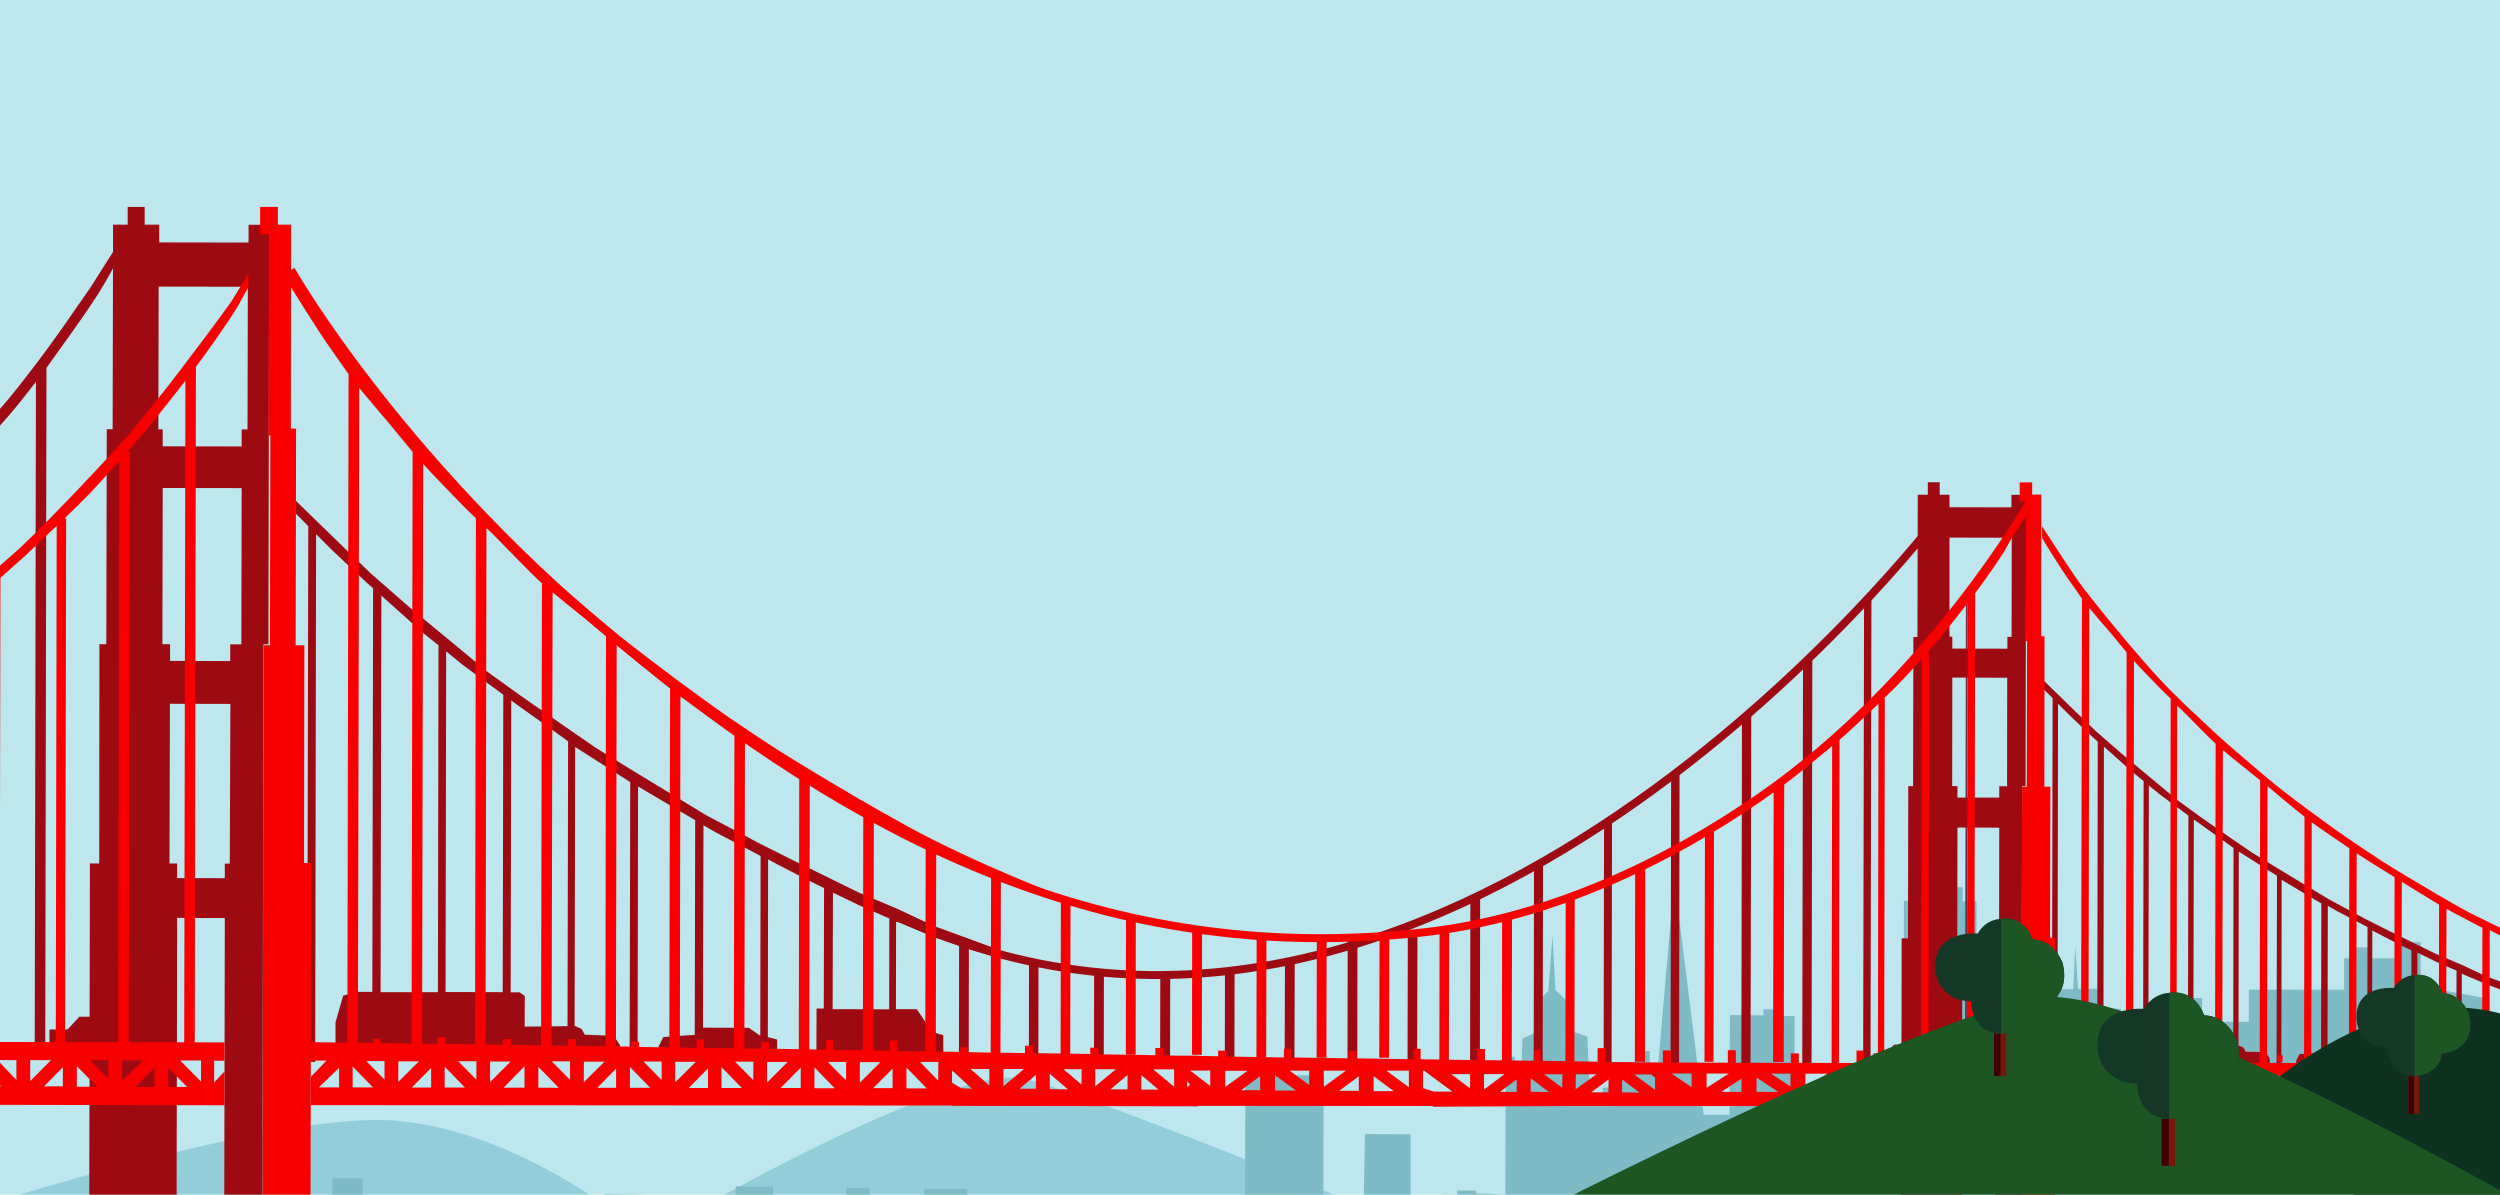 <?xml version="1.0" encoding="utf-8"?>
<!-- Generator: Adobe Illustrator 23.0.2, SVG Export Plug-In . SVG Version: 6.00 Build 0)  -->
<svg version="1.1" id="Layer_1" xmlns="http://www.w3.org/2000/svg" xmlns:xlink="http://www.w3.org/1999/xlink" x="0px" y="0px"
	 viewBox="0 0 1662.5 794.4" style="enable-background:new 0 0 1662.5 794.4;" xml:space="preserve">
<style type="text/css">
	.st0{clip-path:url(#SVGID_2_);}
	.st1{fill:#BDE6EE;}
	.st2{opacity:0.23;fill:#00758F;enable-background:new    ;}
	.st3{fill:#7FBAC7;}
	.st4{fill:#9E0A11;}
	.st5{fill:none;stroke:#9E0A11;stroke-width:5.28;stroke-miterlimit:10;}
	.st6{fill:#F80000;}
	.st7{fill:#6C2C45;}
	.st8{fill:none;stroke:#F80000;stroke-width:5.28;stroke-miterlimit:10;}
	.st9{fill:#0E321F;}
	.st10{fill:#1E5623;}
	.st11{fill:#77180B;}
	.st12{fill:#3F0005;}
	.st13{fill:#143825;}
</style>
<title>team-bg</title>
<g>
	<defs>
		<rect id="SVGID_1_" x="-14.8" width="1680.3" height="800.8"/>
	</defs>
	<clipPath id="SVGID_2_">
		<use xlink:href="#SVGID_1_"  style="overflow:visible;"/>
	</clipPath>
	<g class="st0">
		
			<rect x="323.5" y="-495" transform="matrix(1.919857e-03 -1 1 1.919857e-03 478.859 1175.112)" class="st1" width="1009.3" height="1685.4"/>
		<path class="st2" d="M-19.1,804.3c0,0,202.2-65.2,281-59.1c82,6.3,155.4,67.6,155.4,67.6s27.9,0.1,60.4-16.1
			c0,0,158-89.5,203.6-79.3c45.6,10.2,310.8,119.7,310.8,119.7v19.3l-1010.6-1.9L-19.1,804.3z"/>
		<path class="st3" d="M1001,702.8L1001,702.8 M1113.4,584.6l-10.6,122.3h-5.7V699h-9.9v7.3h-13.5v16.9h-7.8l-0.1,4.2h-8.6
			l-1.6-38.1l-11.9-4v-18l-9.3-9l-2-36.1l-2.7,36.7l-8.3,8.4v19.2l-9,4.2l-0.7,22.2l-3.9,0.1l-0.5-10.2h-6.2
			c0.3,0.3,0.2,38.6-0.1,91.5l-19.1-0.6l-0.6-2H969v2.6h-10.1l-0.1,35H938l0.1-75l-30.4-0.1l-1.3,68.4h-26.4l0.2-107.5l-52-0.2
			l-0.6,167.1l-26-0.2l0.2-86.8l-53.5-0.1l-0.2,86.6l-20-0.1l0.1-50.9l-31.2-0.1l-0.2,50.6l-13.4-0.1l0.1-48.5l-40.4-0.1l0.1-41.7
			h-28.6v16.3h-17v10.1h-11.6v-13.9h-7.7v-13.2h-15.5v25.5h-7.7v-18.6h-9.3v19.3H528v-13.9h-13.9v-13.2h-24.8v13.2l-26.3,0v4.7
			h-10.8v9.3H436v-21.7l-34.1-0.5v20.1l-53.4-0.1v8.5h-20.1v-16.3h-16.2V823h-22.4v-16.3h-12.4V823h-13.9l0-27.1h-14.7l0,27.1h-7.7
			l0.1-39.5h-20.1l-0.1,31.7H203v-9.3l-68.9-0.1v9.3h-10v6.2l-81.3-0.2v-15.5H21.2v15.5h-17v-15.5H-8.2v14.7h-8.5l-0.4,174
			l461.5,0.9l-2.5,66.6l557.3-15.8c-0.3,37.3-0.5,62.2-0.5,62.2l670.8-6.7l-2.3-87l0.6-337.6h-14.5v-13l-43.6-8l0.1-29.3h-15.1v10.7
			h-17.7V630h-11.9v7.3h-6.2v20.9l-63.4-0.1v21.4h-23.9v23.1h-7.3l0.1-38.9h-22.8l-31.2,14v-6.9h-14.5l-0.2-13.2h-13.8l-1.9-28.6
			l-1.3,28.8h-11.4V673h-4.2v19.7h-6.8v-13.5h-21.8v16.3h-20.3l0.2-96.3l-9.3,0.1l0.1-9.3l-30.1,0l-0.2,8.9l-8.8,0.2l-0.2,125.7
			h-25.6l0.2-5.6l-28-0.1V736h-19.2l0.1-60.3h-9.3v-4.5h-11.4l0.1,4l-22.4-0.2l-0.3,66.4h-17.1L1113.4,584.6"/>
		<path class="st4" d="M637.8,625.4c0-1.2,2.3-2.3,4.4-1.8l0,0c1.2,0.2,2.1,0.9,2.1,1.8l-0.1,78.4h-6.5L637.8,625.4z"/>
		<polygon class="st4" points="684.3,638.4 690.6,639.8 690.5,703.9 684.2,703.9 		"/>
		<polygon class="st4" points="898.3,623.8 902.7,623.3 902.6,706.1 896.1,706 896.2,623.8 		"/>
		<polygon class="st4" points="854.5,637.8 861,638 860.8,706 854.3,706 		"/>
		<polygon class="st4" points="814.6,644.8 821,645 820.9,705.9 814.5,705.9 		"/>
		<polygon class="st4" points="771.6,648.2 778.2,649.1 778.1,704.1 771.5,704.1 		"/>
		<polygon class="st4" points="727.6,645.5 734.1,646.4 734,704 727.5,704 		"/>
		<polygon class="st4" points="936.2,619.1 942.6,618.4 942.4,708.4 936,708.4 		"/>
		<polygon class="st4" points="977.8,596.6 984.3,595.8 984.1,708.5 977.6,708.5 		"/>
		<polygon class="st4" points="1020.1,577.2 1026.1,574.7 1025.9,708.6 1019.9,708.6 		"/>
		<polygon class="st4" points="1066.7,546.8 1072,543.1 1071.7,708.7 1066.4,708.7 		"/>
		<polygon class="st4" points="1111.3,516.2 1116.9,512.3 1116.6,708.7 1110.9,708.7 		"/>
		<polygon class="st4" points="1158.4,479.8 1164.6,474.6 1164.1,707.6 1158,708.8 		"/>
		<polygon class="st4" points="1205.2,435 1204.7,707.7 1198.5,708.9 1199,442.6 		"/>
		<path class="st5" d="M1289,343.6c0,0-333.7,439.7-698.9,262.9"/>
		<path class="st4" d="M597.7,613.4l25,10.4l24.6,8.3l35.2,6.2l-61.4-22.5l-24.6-11.5l-25.5-10.8l-42.6-20.9l-24.3-12.2L469.4,542
			l-51.5-31.3l-22-13.6l-18.1-12.5l-31.5-21.9L324.5,447l-25-20.7l-25.5-21l-27.7-24.2L226,361.5l-29.4-28.6v8.5l8.4,8.5l-0.7,356.3
			h5.3l0.6-351l11.2,11.2l22.7,21.3l4,3.5l-0.5,268.4h-9.7l-9.7,2.5l-5.1,17.8v19.2h24.5v4.3h5.3v-4.2l37.5,0.1v4.2h5.3v-4.2l38,0.1
			v4.2h5.3v-4.1l38,0.1v4.2h5.3v-4.2l29.9,0.1v-4.8l-3.2-4.8l-3.2-1.4l-16.9-0.6l-2.2-3.9l-4.6-2l0.4-185.5l1.6,1.1l35,22.3
			l-0.4,183.6h5.3l0.3-180.7l28.9,17.1l9.1,5.3l-0.3,142.8l-20.8,1.4l-3.2,6.2v3.7h24v5.3h5.3v-5.3l38,0.1v6.7h5.3v-6.7h6.2v-8.3
			l-6.2-1.6l0.2-118.2l6.3,3.4l20.9,10.8l10,4.9l-0.2,80.1h-4.8l-0.1,30.3h4.8v4.2h5.3V701l37.5-0.5v4.8h5.3v-4.8l31.5-0.3v-11.8
			l-7.4-2.1l-10.2-15.2h-13.9l0.1-58.1L597.7,613.4z M253.1,659.8l0.5-263.7l27.6,24.7l10.4,8.3l-0.4,230.7L253.1,659.8z
			 M334.3,659.8l-38-0.1l0.4-226.5l11.1,9l26.9,19.8l-0.4,198L334.3,659.8z M348.9,682.7l0.1-20.3l-3.4-2.5h-6l0.4-194.1l2.1,1.6
			l25.2,18l10.5,7.6l-0.4,189.4L348.9,682.7z M498,683.5l-30.5-0.1l0.3-134.6l8.3,4.8l29.7,15.6l-0.2,119.6L498,683.5z M553.7,671.1
			l0.2-77.5l17.6,8.5l19.9,8.7l-0.1,60.4L553.7,671.1z"/>
		<path class="st4" d="M60.6,190.5c3.7-5.8,14.7-23.2,14.7-23.2v10.8c0,0-5.1,10-12.6,21.3c-9.9,15.1-23.3,33.2-29.5,42
			c-0.7,0.9-1.4,1.9-2.3,3.2l-0.8,449.1h-7l0.8-439.8C17.7,262,10.6,270.9,6,276.2S-13.4,298-13.4,298v-10.6
			c0,0,14.6-16.7,19.4-22.5c6.9-8.3,19.8-25.1,26.1-33.8C39.5,221.1,53.5,200.8,60.6,190.5z"/>
		<polygon class="st4" points="52.8,676.1 66.4,676.2 66.3,693.9 32.9,693.9 32.9,684.6 44.9,684.6 		"/>
		<path class="st4" d="M165.3,149.5v11.8l-59.4-0.1v-11.8h-9.7v-11.8H84.9v11.8h-9.7l-0.3,136h-3.9l-0.3,143h-4.6L66,574.2h-6.2
			l-0.7,348.6l58.1,0.1l0.6-312.5l31.7,0.1l-0.6,312.6h25.4l0.9-494.6h3.3l0.5-279H165.3z M105.3,285.5l0.2-94.9l59.3,0.1l-0.2,94.9
			h-3.9v11.3l-52.5-0.1v-11.3L105.3,285.5L105.3,285.5z M152.8,574.3h-3.3v9.7l-31.7-0.1v-9.7h-5.1l0.3-106.2l40.2,0.1L152.8,574.3z
			 M153.1,428.5v11.1l-40-0.1v-11.1H108l0.2-103.9l52.5,0.1l-0.2,103.9L153.1,428.5z"/>
		<polygon class="st6" points="206.9,573.9 206.3,923 174.4,922.9 175,583.9 175,573.8 175.3,429.1 179.5,429.1 179.8,289.6 
			178.6,289.6 178.8,155.7 173,155.7 173,137.6 184.8,137.6 184.8,149.4 193.6,149.4 193.4,285 196.9,285 196.6,429.1 202.4,429.1 
			202.2,573.9 		"/>
		<path class="st6" d="M153.9,200.4c3-4.6,11.3-18.6,11.3-18.6v9c0,0-5.5,10.2-7.4,13.5c-6.4,10.4-20.1,29.9-27.7,39.9h0.2
			l-0.8,451.3h-7l0.8-442.3c-7.4,9.5-17,21.6-22.6,28.5c-3.9,4.8-9.7,11.6-15.9,18.6h1.6l-0.8,395.1h-7l0.7-388.9
			c-7.1,8.1-14,15.8-18.9,20.9c-4.4,4.5-10.8,10.9-17.5,17.4h1.1l-0.7,349.1h-6.2l0.6-344.2c-8.1,7.7-16.1,15.3-21.5,20.4
			c-3.4,3-9.9,8.8-15.9,14.1l-0.6,316.7h-7l0.6-310.5c-3.9,3.3-6.7,5.8-6.7,5.8v-8.5c0,0,20.1-17.3,26.6-23.2
			c10.4-9.7,30-29.9,39.7-40.1c8.3-8.8,24.9-26.4,32.8-35.5c8.8-10.4,25.8-31.6,33.9-42.4C128.3,235.1,145.6,212.2,153.9,200.4z"/>
		<path class="st6" d="M639.3,574.7c0,0-8.6-4.2-16.7-8.3l-0.3,135.3h-7l0.3-138.6c-1.4-0.7-2.6-1.4-3.7-2
			c-7.6-3.9-20.6-10.6-30.8-16.3l-0.3,157.5h-7l0.3-161.2c-0.9-0.5-1.8-1.1-2.5-1.4c-4.8-2.8-19.9-12.2-33.1-20.3l-0.3,182.1h-7
			l0.3-186.5c-7.2-4.4-13-8-14.8-9c-5.3-3.2-14.8-9.2-21.3-13.4l-0.4,210.1h-7l0.4-214.7c-10.2-6.9-25.5-17.3-35.9-24.9l-0.4,240.1
			h-7l0.5-245.4c-9.7-7.6-25.3-20.8-35.5-29.3l-0.5,271.6h-7l0.4-277.1h0.4c-9.8-8-25-20-35.9-29.1L366.8,700h-7l0.6-312.1
			c-8.8-7.9-24.8-24.9-33.2-33.2c-1-1-2.3-2.3-3.7-3.5l-0.6,347.7h-7l0.6-354h0.2c-4.6-4.4-9.3-9-12.3-12.2
			c-6.2-6.5-17.1-17.5-23-24.2l-0.7,386.4h-7l0.7-394.4c-5.5-6.5-12-14.6-15.6-18.9c-5.1-6-13.7-16-19.9-23.6L238,694.8h-7l0.8-446
			c-4.2-5.8-9.7-13.9-12.5-17.8c-7-9.7-25.8-40-25.8-40v-11.3c0,0,26.2,40.6,35.5,53.6c4.2,5.6,13,16.8,17.4,22.2
			c6.9,8.6,20.9,25.6,27.9,33.9c7.7,9,23.2,27,31.3,35.6c6.2,6.5,18.8,19.2,25.3,25.6c4.6,4.6,13.9,13.2,18.6,17.5
			c5.3,4.8,15.5,14.3,20.8,19.1c10.5,9.4,31.8,27.7,42.7,36.5c8.4,6.7,25.7,19.8,34.3,26.3c9.3,6.9,28.1,20.7,37.6,27.2
			c8.8,6,26.2,17.7,35.2,23.3c12.7,8,38,23.1,50.8,30.6c8.1,4.6,24.1,13.8,32.2,18.2c46.8,25.6,103.5,46.9,103.5,46.9L639.3,574.7z"
			/>
		<path class="st6" d="M142.4,705.4h6.9v-12.2l-163.4-0.3v13.2l14.8,16.4h-14.8v12.2l163.4,0.3v-22.5l-6.9,7.4v-14.6L142.4,705.4z
			 M124.4,722.8h-12.5V710L124.4,722.8z M102.7,722.8H90.2l12.5-12.8L102.7,722.8z M95,705.2l-13.8,13.6v-13.7L95,705.2z
			 M72.1,705.1v12.3L59.9,705L72.1,705.1z M64.5,722.7H51.1V709L64.5,722.7z M41.8,722.4H29.3l12.5-12.7L41.8,722.4z M33.9,705
			l-13.8,13.9V705L33.9,705z M10.9,705v13.2l-12.6-13.3L10.9,705z M133.7,719.3l-13.9-14.1h13.9L133.7,719.3z"/>
		
			<rect x="1152.9" y="550.3" transform="matrix(1.919872e-03 -1 1 1.919872e-03 754.233 1857.461)" class="st7" width="309.5" height="1.2"/>
		<path class="st4" d="M1637.9,647.9l17.3,7.3l11.6,4.3v-5.3l-12.7-4.6l-17.1-8l-17.8-7.6l-29.6-14.5l-16.9-8.5l-23.9-12.9
			l-35.9-21.7l-15.3-9.4l-12.7-8.7l-21.8-15.2l-15.1-11l-17.4-14.5L1413,503l-19.3-16.8l-14.1-13.6l-20.4-19.9v5.8l5.8,5.8
			l-0.5,247.5h3.7l0.4-243.8l7.9,7.9l15.7,14.8l2.8,2.5l-0.3,186.4h-6.7l-6.7,1.8l-3.6,12.5v13.4h16.9v3h3.7v-3l26.4,0v3h3.7v-3
			h26.4v3h3.7v-3l26.4,0.1v3h3.7v-3h20.8V704l-2.1-3.3l-2.1-1.1l-11.8-0.2l-1.6-2.8l-3.2-1.4l0.2-128.9l1.1,0.7l24.3,15.4
			l-0.3,128.1h3.2l0.2-125.4l20.1,12l6.3,3.7l-0.2,99.2l-14.4,1l-2.1,4.2v2.5h16.6v3.7h3.7v-3.7h26.4v4.9h3.7v-4.8h4.2v-5.8
			l-4.2-1.1l0.2-82.1l4.4,2.3l14.6,7.6l7,3.3l-0.1,55.7h-3.3v21h3.3v2.8h3.7v-3l26.1-0.3v3.3h3.7v-3.3l21.8-0.3v-8.3l-5.1-1.4
			l-7-10.6h-9.7l0.1-40.3L1637.9,647.9z M1425.2,679.5h-26.4l0.3-183l19.2,17.1l7.2,5.8l-0.3,160.3L1425.2,679.5z M1428.7,679.7
			l0.3-157.3l7.7,6.2l18.6,13.8l-0.3,137.4L1428.7,679.7z M1465,695.6v-14.1l-2.3-1.8h-4.1l0.3-134.7l1.6,1.1l17.4,12.5l7.4,5.3
			l-0.2,131.4L1465,695.6z M1568.9,695.8h-21.1l0.2-93.4l5.8,3.3l20.6,10.8l-0.2,83.1L1568.9,695.8z M1607.5,687.4l0.1-53.9l12.3,6
			l13.7,6l-0.1,41.9L1607.5,687.4z"/>
		<polyline class="st4" points="1244.5,394.9 1243.9,707 1239,707 1239.6,401.6 		"/>
		<polygon class="st4" points="1259.6,694.7 1269.1,694.8 1269.1,707.1 1245.9,707 1245.9,700.5 1254.2,700.5 		"/>
		<path class="st4" d="M1337.6,329.1v8.3l-41.2-0.1V329h-6.5v-8.3h-7.9v8.3h-6.7l-0.2,94.6h-2.7l-0.2,99.2h-3.2l-0.2,101.2h-4.2
			l-0.4,242l40.3,0.1l0.4-217h22l-0.4,217h17.6l0.6-343.3h2.3l0.4-193.8L1337.6,329.1z M1296.4,357.5l41.4,0.1l-0.1,65.9h-2.8v7.9
			l-36.6-0.1v-7.9h-1.9L1296.4,357.5z M1329.4,624.1h-2.3v6.7h-22v-6.7h-3.5l0.1-73.8l27.8,0.1L1329.4,624.1z M1329.5,522.8v7.6
			l-27.8,0v-7.6h-3.5l0.1-72.2l36.5,0.1l-0.1,72.2L1329.5,522.8z"/>
		<polygon class="st6" points="1366.7,623.6 1366.2,866.1 1344,866.1 1344.5,630.6 1344.5,623.6 1344.7,523.2 1347.8,523.2 
			1348,426.3 1347.1,426.3 1347.3,333.3 1343.1,333.3 1343.1,320.8 1351.4,320.8 1351.4,328.9 1357.5,328.9 1357.4,423.1 
			1359.6,423.1 1359.5,523.2 1363.5,523.2 1363.3,623.6 		"/>
		<path class="st6" d="M1329.8,364.3c2.1-3,7.9-12.8,7.9-12.8v6.3c0,0-3.7,7-5.1,9.3c-4.4,7-14,20.6-19.3,27.6h0.2l-0.6,313.4h-4.9
			l0.6-307.2c-5.1,6.7-11.8,15.1-15.7,19.9c-2.8,3.3-6.9,8.1-11.1,13h1.1l-0.5,274.2h-4.9l0.5-270c-4.8,5.5-9.7,10.9-13.1,14.4
			c-3,3.2-7.4,7.6-12.2,12.1h0.7l-0.4,242.5h-4.2l0.4-239c-5.6,5.3-11.3,10.5-15,14.1c-2.3,2.3-6.7,6.2-10.9,9.8l-0.4,219.6h-4.9
			l0.4-215.6c-2.7,2.5-4.6,4-4.6,4v-5.8c0,0,14.1-11.8,18.5-16c7.2-6.7,20.8-20.8,27.5-27.8c5.7-6,17.3-18.3,22.8-24.6
			c6.2-7.2,18-21.8,23.7-29.4C1312.2,388.5,1324.2,372.5,1329.8,364.3z"/>
		<path class="st6" d="M1667.3,619.1v5.3l-11.6-5.8l-0.2,93.9h-4.9l0.2-95.6c-0.9-0.3-1.8-0.8-2.6-1.2c-5.1-2.8-14.3-7.4-21.3-11.3
			l-0.2,104.3h-4.9l0.2-107.1c-0.6-0.3-1.2-0.7-1.8-1.1c-3.3-1.9-13.9-8.5-23-14.1l-0.2,122h-4.8l0.2-125.1
			c-5.1-3.2-9.2-5.7-10.4-6.4c-3.7-2.3-10.2-6.4-14.8-9.4l-0.3,140.5h-4.9l0.3-143.9c-7-4.8-17.8-12-25-17.3l-0.3,161h-4.8
			l0.3-164.7c-6.7-5.1-17.6-14.5-24.6-20.3l-0.3,184.9h-4.9l0.3-188.6h0.2c-6.9-5.7-17.4-13.9-25-20.3l-0.4,208.9h-4.8l0.4-213.1
			c-6-5.5-17.2-17.3-23-22.9c-0.9-0.8-1.8-1.6-2.6-2.5l-0.4,238.5h-4.3l0.4-242.9h0.2c-3.3-3.2-6.5-6.3-8.6-8.5
			c-4.2-4.4-12-12.2-16-16.8l-0.5,268.2h-4.9l0.5-273.9c-3.9-4.8-8.4-10.2-10.9-13.2c-3.7-4.2-9.7-11.1-13.9-16.4l-0.6,303.5h-4.9
			l0.6-309.6c-2.8-4.1-6.7-9.7-8.6-12.3c-4.9-6.7-17.9-27.9-17.9-27.9V350c0,0,18.1,28.2,24.6,37.2c2.8,4.1,9,11.6,12,15.5
			c4.7,6,14.4,17.6,19.3,23.5c5.3,6.2,16,18.7,21.6,24.7c4.2,4.6,13,13.4,17.6,17.8c3.2,3,9.7,9,12.8,12
			c3.7,3.3,10.7,10.1,14.4,13.2c7.4,6.5,22.2,19.2,29.7,25.4c5.8,4.8,17.8,14,23.8,18.4c6.5,4.8,19.5,14.3,26.2,18.9
			c6.2,4.2,18.3,12.4,24.4,16.3c8.6,5.5,26.4,16.1,35.2,21.2c5.6,3.4,16.7,9.7,22.3,12.7c6.3,3.2,25.3,12.4,25.3,12.4L1667.3,619.1z
			"/>
		<path class="st6" d="M1369.6,715v-8.5l-113.4-0.2v9.2l10.2,11.5h-10.2v8.5l113.4,0.2V720l-4.8,5.1v-10L1369.6,715z M1352.5,727.1
			h-8.8v-9L1352.5,727.1z M1337.4,727.1h-8.8l8.8-9L1337.4,727.1z M1331.9,714.9l-9.5,9.5v-9.5L1331.9,714.9z M1316.1,714.9v8.6
			l-8.4-8.6L1316.1,714.9z M1310.8,727.1h-9.3v-9.5L1310.8,727.1z M1294.9,727.1h-8.6l8.7-8.8L1294.9,727.1z M1289.5,714.9l-9.5,9.7
			v-9.7L1289.5,714.9z M1273.5,714.9v9.2l-8.6-9.2L1273.5,714.9z M1358.9,724.8l-9.7-9.7h9.7L1358.9,724.8z"/>
		
			<rect x="1394.5" y="702.5" transform="matrix(1.919872e-03 -1 1 1.919872e-03 690.198 2099.962)" class="st6" width="5.3" height="3.5"/>
		
			<rect x="1424" y="702.8" transform="matrix(1.919872e-03 -1 1 1.919872e-03 719.592 2130.225)" class="st6" width="6" height="3.7"/>
		
			<rect x="1454.4" y="702.5" transform="matrix(1.919872e-03 -1 1 1.919872e-03 749.948 2160.068)" class="st6" width="5.3" height="3.7"/>
		
			<rect x="1484.4" y="702.5" transform="matrix(1.919872e-03 -1 1 1.919872e-03 779.788 2190.045)" class="st6" width="5.3" height="3.7"/>
		
			<rect x="1514" y="702.1" transform="matrix(1.919872e-03 -1 1 1.919872e-03 809.284 2218.646)" class="st6" width="4.2" height="3.7"/>
		
			<rect x="1543.3" y="703.1" transform="matrix(1.919872e-03 -1 1 1.919872e-03 838.477 2249.619)" class="st6" width="5.8" height="3.3"/>
		
			<rect x="1573.2" y="703" transform="matrix(1.919872e-03 -1 1 1.919872e-03 868.232 2279.691)" class="st6" width="6" height="3.7"/>
		
			<rect x="1603" y="703.2" transform="matrix(1.919872e-03 -1 1 1.919872e-03 897.967 2309.443)" class="st6" width="5.8" height="3.3"/>
		
			<rect x="1632.4" y="703.1" transform="matrix(1.919872e-03 -1 1 1.919872e-03 927.272 2338.905)" class="st6" width="5.8" height="3.7"/>
		<path class="st6" d="M1655.4,715.6h4.4v-8.5l-300.5-0.5v8.6h7.2l-7.2,7.6v12.9l300.5,0.6v-13l-0.2-2.1l-4.2,4.2v-9.5L1655.4,715.6
			z M1643.7,727.9h-9.3v-9.7L1643.7,727.9z M1628,727.9h-9l9-9.1V727.9z M1622.4,715.7l-9.5,9.5v-9.5L1622.4,715.7z M1606.6,715.7
			v8.6l-8.4-8.6L1606.6,715.7z M1601.3,727.8h-9.3v-9.7L1601.3,727.8z M1585.6,727.8h-9.3l9.4-9.5L1585.6,727.8z M1579.6,715.7
			l-9.5,9.5v-9.5L1579.6,715.7z M1563.7,715.7v8.6l-8.4-8.7L1563.7,715.7z M1558.4,727.8h-9.3v-9.7L1558.4,727.8z M1372.4,727.5
			h-9.3l9.3-9.1L1372.4,727.5z M1378.8,727.5v-9.7l9.3,9.7L1378.8,727.5z M1393.4,724l-8.4-8.7h8.5L1393.4,724z M1399.8,715.4h9.5
			l-9.5,9.5L1399.8,715.4z M1414.9,727.4h-8.8l8.8-9.2L1414.9,727.4z M1421.3,727.4v-9.7l9.3,9.7L1421.3,727.4z M1435.9,723.9
			l-8.4-8.7h8.5L1435.9,723.9z M1442.1,715.3h9.5l-9.5,9.5L1442.1,715.3z M1458.1,727.3h-9.7l9.7-9.8L1458.1,727.3z M1464.4,727.5
			v-9.7l9.3,9.7L1464.4,727.5z M1479,724l-8.4-8.7h8.4L1479,724z M1485.4,715.4h9.5l-9.5,9.5L1485.4,715.4z M1500.4,727.6h-8.6
			l8.7-9L1500.4,727.6z M1506.7,727.6v-9.7l9.3,9.7L1506.7,727.6z M1521.4,724.1l-8.4-8.7h8.4L1521.4,724.1z M1527.7,715.4h9.5
			l-9.5,9.5L1527.7,715.4z M1542.9,718.6v9h-8.8L1542.9,718.6z M1649.1,724.3l-8.4-8.6h8.5L1649.1,724.3z"/>
		<path class="st8" d="M1349.4,334.4c0,0-66.8,117.9-179,195.7c-59.4,41.3-138.6,80.6-224.4,90c-199.6,22-361.2-53.5-519.6-181
			S193.6,179.5,193.6,179.5"/>
		<polygon class="st6" points="659.1,577.2 665.6,579.7 665.3,701.2 658.8,701.2 		"/>
		<polygon class="st6" points="706.6,596.1 711.9,597.7 711.7,701.3 705.3,701.3 705.5,595.6 		"/>
		<polygon class="st6" points="917.4,621.2 923.9,620.7 923.7,703.4 917.2,703.4 		"/>
		
			<rect x="838.2" y="659.5" transform="matrix(1.919872e-03 -1 1 1.919872e-03 214.444 1540.343)" class="st6" width="81.4" height="6.5"/>
		
			<rect x="798.2" y="659.4" transform="matrix(1.919872e-03 -1 1 1.919872e-03 174.594 1500.276)" class="st6" width="81.4" height="6.5"/>
		<polygon class="st6" points="792.8,617.3 799.4,618.2 799.2,701.5 792.7,701.4 		"/>
		<polygon class="st6" points="748.8,609.1 755.3,611 755.2,701.4 748.7,701.4 		"/>
		<polygon class="st6" points="957.3,617.7 963.7,617.2 963.5,705.8 957.2,705.8 		"/>
		<polygon class="st6" points="998.9,611.5 1005.5,609.2 1005.3,705.9 998.8,705.9 		"/>
		<polygon class="st6" points="1041.2,596.9 1047.2,595 1047,706 1041,706 		"/>
		<polygon class="st6" points="1087.4,577.8 1094.1,574.1 1093.9,706.1 1087.2,706 		"/>
		<polygon class="st6" points="1133.8,554.3 1139.8,551.8 1139.5,706.1 1133.5,706.1 		"/>
		<polygon class="st6" points="1179.5,525 1186.5,520.2 1186.2,706.2 1179.1,706.2 		"/>
		<path class="st6" d="M1239.5,706v-7.4h-4.9v8.3l-38.4-0.1v-6.3h-5.3v6.3l-36.6-0.1v-8.3h-5.3v8.3l-37.9-0.1v-8.1h-5.3v8.1
			l-38.1-0.4v-9.2h-5.3v9l-38-0.6v-7.2h-4v7.2l-32.9-0.4v-7.4h-5.3v7.4l-37.5-0.6v-6.9h-4.8v6.9l-37.9-0.6V699h-5.3v4.8l-38-0.6
			v-5.8h-4.9v5.8l-38.4-0.6v-3.9h-5.3v3.7l-12.9-0.2V702h-14.8l-8.8-0.2v-4.9h-5.3v4.8l-38-0.6v-4.4h-5.3v4.2l-38-0.6v-4.9h-5.4v4.9
			l-38-0.6v-3.3h-4.9v3.1l-41.7-0.6v-7h-5.3v6.9l-37.5-0.6v-6.5h-4.8v6.3l-37.9-0.6v-4.4h-5.3v4.4l-38-0.6v-5.5h-4.9v5.5l-38.4-0.6
			v-3.5h-5.3v3.3l-36.6-0.5V691h-5.3v4.4l-38-0.6v-3.9h-5.3v3.9l-38-0.6v-4.4h-5.3v4.4l-38.1-0.6v-2.8h-4.9v2.8l-41.4-0.6v12.3h10.4
			l-10.4,10.9v18.7l426.4,0.3v0.2l163.5,0.3v-0.3l156.2,0.1v0.5l88.6-0.5l218.8,0.1l-3.3-0.7h17.1v-15.5l-7.4,5.1v-10h7.4v-8.3
			l-34.7-0.1L1239.5,706z M225.5,723.1h-13.4l13.4-13L225.5,723.1z M234.5,723.1v-13.9l13.5,13.9L234.5,723.1z M255.7,717.9
			l-12.1-12.3h12.1L255.7,717.9z M264.9,705.8h13.7l-13.8,13.7L264.9,705.8z M286.7,723.2h-12.9l12.9-13L286.7,723.2z M295.7,723.2
			v-13.9l13.5,13.9L295.7,723.2z M316.8,718l-12.1-12.3h12.1L316.8,718z M325.9,705.9h13.7l-13.7,13.7V705.9z M348.8,723.3h-13.9
			l13.9-14.2L348.8,723.3z M358,723.3v-13.9l13.6,14L358,723.3z M379.1,718.1l-12.2-12.3h12.1L379.1,718.1z M388.3,706H402
			l-13.8,13.7L388.3,706z M409.7,723.4h-12.5l12.5-12.8L409.7,723.4z M418.9,723.4v-13.9l13.5,13.9L418.9,723.4z M440,718.2
			l-12.1-12.3h12.1L440,718.2z M449,706.1h13.7L449,719.8L449,706.1z M470.8,723.5h-12.7l12.7-13L470.8,723.5z M479.8,723.5v-13.9
			l13.5,13.9L479.8,723.5z M500.9,718.3L488.8,706H501L500.9,718.3z M510.1,706.2h13.7l-13.7,13.7L510.1,706.2z M532.5,723.5h-13.4
			l13.4-13.5L532.5,723.5z M541.6,723.7v-13.9l13.5,13.9L541.6,723.7z M562.6,718.5l-12.1-12.3h12.2L562.6,718.5z M571.8,706.3h13.7
			L571.8,720L571.8,706.3z M593.6,723.6h-12.9l12.9-13L593.6,723.6z M602.8,723.8v-13.9l13.5,13.9L602.8,723.8z M623.9,718.6
			l-12.1-12.4H624L623.9,718.6z M639.4,723.7l-6.3-3.7v-13.7l0,0v5.5l13.2,12.2L639.4,723.7z M657.9,721.8l-12.5-10.9h12.5
			L657.9,721.8z M667.3,710.9H681l-13.8,11.5L667.3,710.9z M688.9,724H678l10.9-9.2V724z M698.1,724.3v-10.2l12.1,10.3L698.1,724.3z
			 M719.2,721.2L707.1,711h12.2L719.2,721.2z M728.4,711h13.7l-13.8,11.4L728.4,711z M749.8,724.4h-11.3l11.3-9.5L749.8,724.4z
			 M759,724.6v-9.7l11.4,9.7L759,724.6z M780.8,722.7l-13.9-11.6h13.9V722.7z M789.5,723.1v-4.4l1.8,2.8L789.5,723.1z M804.8,722.1
			l-13.4-10.2h13.4L804.8,722.1z M814.8,712.1h14.8l-14.8,10.7L814.8,712.1z M838,725h-12.7l12.7-9.3L838,725z M847.9,725.2v-10.2
			l13.9,10.2L847.9,725.2z M870.6,721.5l-13-9.5h13V721.5z M880.3,712H895l-14.6,10.7L880.3,712z M903.6,725.4h-13l13-9.7
			L903.6,725.4z M913.5,725.6v-9.9l13.4,9.9L913.5,725.6z M936.9,723l-15-11h15V723z M953.5,725.9l-7.2-2.3v-11.3l0.5-0.5l19,14.1
			L953.5,725.9z M977.6,723.8l-12.5-9.5h12.5L977.6,723.8z M986.9,714.3h13.7l-13.7,10.2L986.9,714.3z M1008.6,726.1h-11.1l11.1-8.3
			L1008.6,726.1z M1017.9,726v-9l12.1,9.2L1017.9,726z M1038.9,723.4l-12.1-9h12.2L1038.9,723.4z M1047.9,714.4h13.7l-13.8,10
			L1047.9,714.4z M1069.6,726.4h-11.4l11.5-8.6L1069.6,726.4z M1078.7,726.4v-8.6l11.6,8.8L1078.7,726.4z M1100.6,724.7l-13.9-10.2
			h11.4v0.2l2.5,1.8L1100.6,724.7z M1124.9,722.9l-13.4-9h13.4L1124.9,722.9z M1134.9,713.9h14.8l-14.8,9.5L1134.9,713.9z
			 M1158.1,726.1h-13.4l13.4-8.8L1158.1,726.1z M1168.1,726.1v-9.5l14.4,9.5L1168.1,726.1z M1190.7,722.5l-13-8.5h13V722.5z
			 M1200.6,714h14.6l-14.6,9.5L1200.6,714z M1223.8,726h-13.6l13.6-8.6L1223.8,726z M1233.5,726.2v-8.8l13.5,8.8L1233.5,726.2z
			 M1257.1,714.1v9.7l-15-9.7L1257.1,714.1z"/>
		
			<rect x="1274.2" y="702.7" transform="matrix(1.919872e-03 -1 1 1.919872e-03 572.016 1983.737)" class="st6" width="11.1" height="5.3"/>
		
			<rect x="1317.3" y="701.1" transform="matrix(1.919872e-03 -1 1 1.919872e-03 616.85 2024.97)" class="st6" width="11.1" height="4.8"/>
		
			<rect x="1359.7" y="700.9" transform="matrix(1.919872e-03 -1 1 1.919872e-03 659.06 2067.401)" class="st6" width="11.1" height="5.3"/>
		<path class="st9" d="M1740.7,701.8c0,0,29.8,3.8-74.5-26.9c-104.4-30.7-205,92.2-205,92.2l369,96L1740.7,701.8z"/>
		<path class="st10" d="M1774.2,855.5c0,0-339.2-203.6-417.5-192.1s-344,148.1-344,148.1l481.9,174.6l294.5,7.7L1774.2,855.5z"/>
		<rect x="1437.5" y="744.1" class="st11" width="9" height="31.2"/>
		<rect x="1437.5" y="744.1" class="st12" width="4.7" height="31.2"/>
		<path class="st13" d="M1465.3,725.4c0,0,29.7-1.9,22.6-32.6c0,0-5.5-17.1-22.2-17.7c0,0-5.2-17.7-23.5-14.8c0,0-10.3,0-16.4,10.6
			c0,0-33.5-3.2-30.9,27.1c0,0,1.3,21.9,26.1,22.6c0,0-0.3,22.9,21.4,23.5C1442.2,744.1,1463,743.8,1465.3,725.4"/>
		<path class="st10" d="M1465.6,675.2c16.8,0.7,22.2,17.7,22.2,17.7c7.1,30.6-22.6,32.5-22.6,32.5c-2.1,16.7-19.4,18.5-22.6,18.7
			v-83.9C1460.5,657.9,1465.6,675.2,1465.6,675.2"/>
		<rect x="1326" y="687.3" class="st11" width="8.2" height="28.3"/>
		<rect x="1326" y="687.3" class="st12" width="4.3" height="28.3"/>
		<path class="st13" d="M1351.2,670.3c0,0,27-1.8,20.5-29.6c0,0-5-15.5-20.2-16.1c0,0-4.7-16.1-21.4-13.5c0,0-9.4,0-14.9,9.7
			c0,0-30.5-2.9-28.1,24.6c0,0,1.2,19.9,23.7,20.5c0,0-0.3,20.8,19.5,21.4C1330.2,687.3,1349.1,687,1351.2,670.3"/>
		<path class="st10" d="M1351.5,624.6c15.2,0.6,20.2,16.1,20.2,16.1c6.4,27.8-20.5,29.6-20.5,29.6c-1.9,15.2-17.7,16.8-20.5,17V611
			C1346.9,608.8,1351.5,624.6,1351.5,624.6"/>
		<rect x="1601.6" y="715.7" class="st11" width="7.2" height="25"/>
		<rect x="1601.6" y="715.7" class="st12" width="3.8" height="25"/>
		<path class="st13" d="M1623.8,700.7c0,0,23.8-1.5,18.1-26.1c0,0-4.4-13.7-17.8-14.2c0,0-4.1-14.2-18.9-11.9
			c-5.6,0.4-10.5,3.6-13.2,8.5c0,0-26.9-2.6-24.8,21.7c0,0,1,17.6,20.9,18.1c0,0-0.3,18.4,17.2,18.9
			C1605.3,715.7,1622,715.5,1623.8,700.7"/>
		<path class="st10" d="M1624.1,660.4c13.4,0.5,17.8,14.2,17.8,14.2c5.7,24.6-18.1,26.1-18.1,26.1c-1.7,13.4-15.6,14.8-18.1,15
			v-67.3C1620.1,646.5,1624.1,660.4,1624.1,660.4"/>
	</g>
</g>
</svg>
